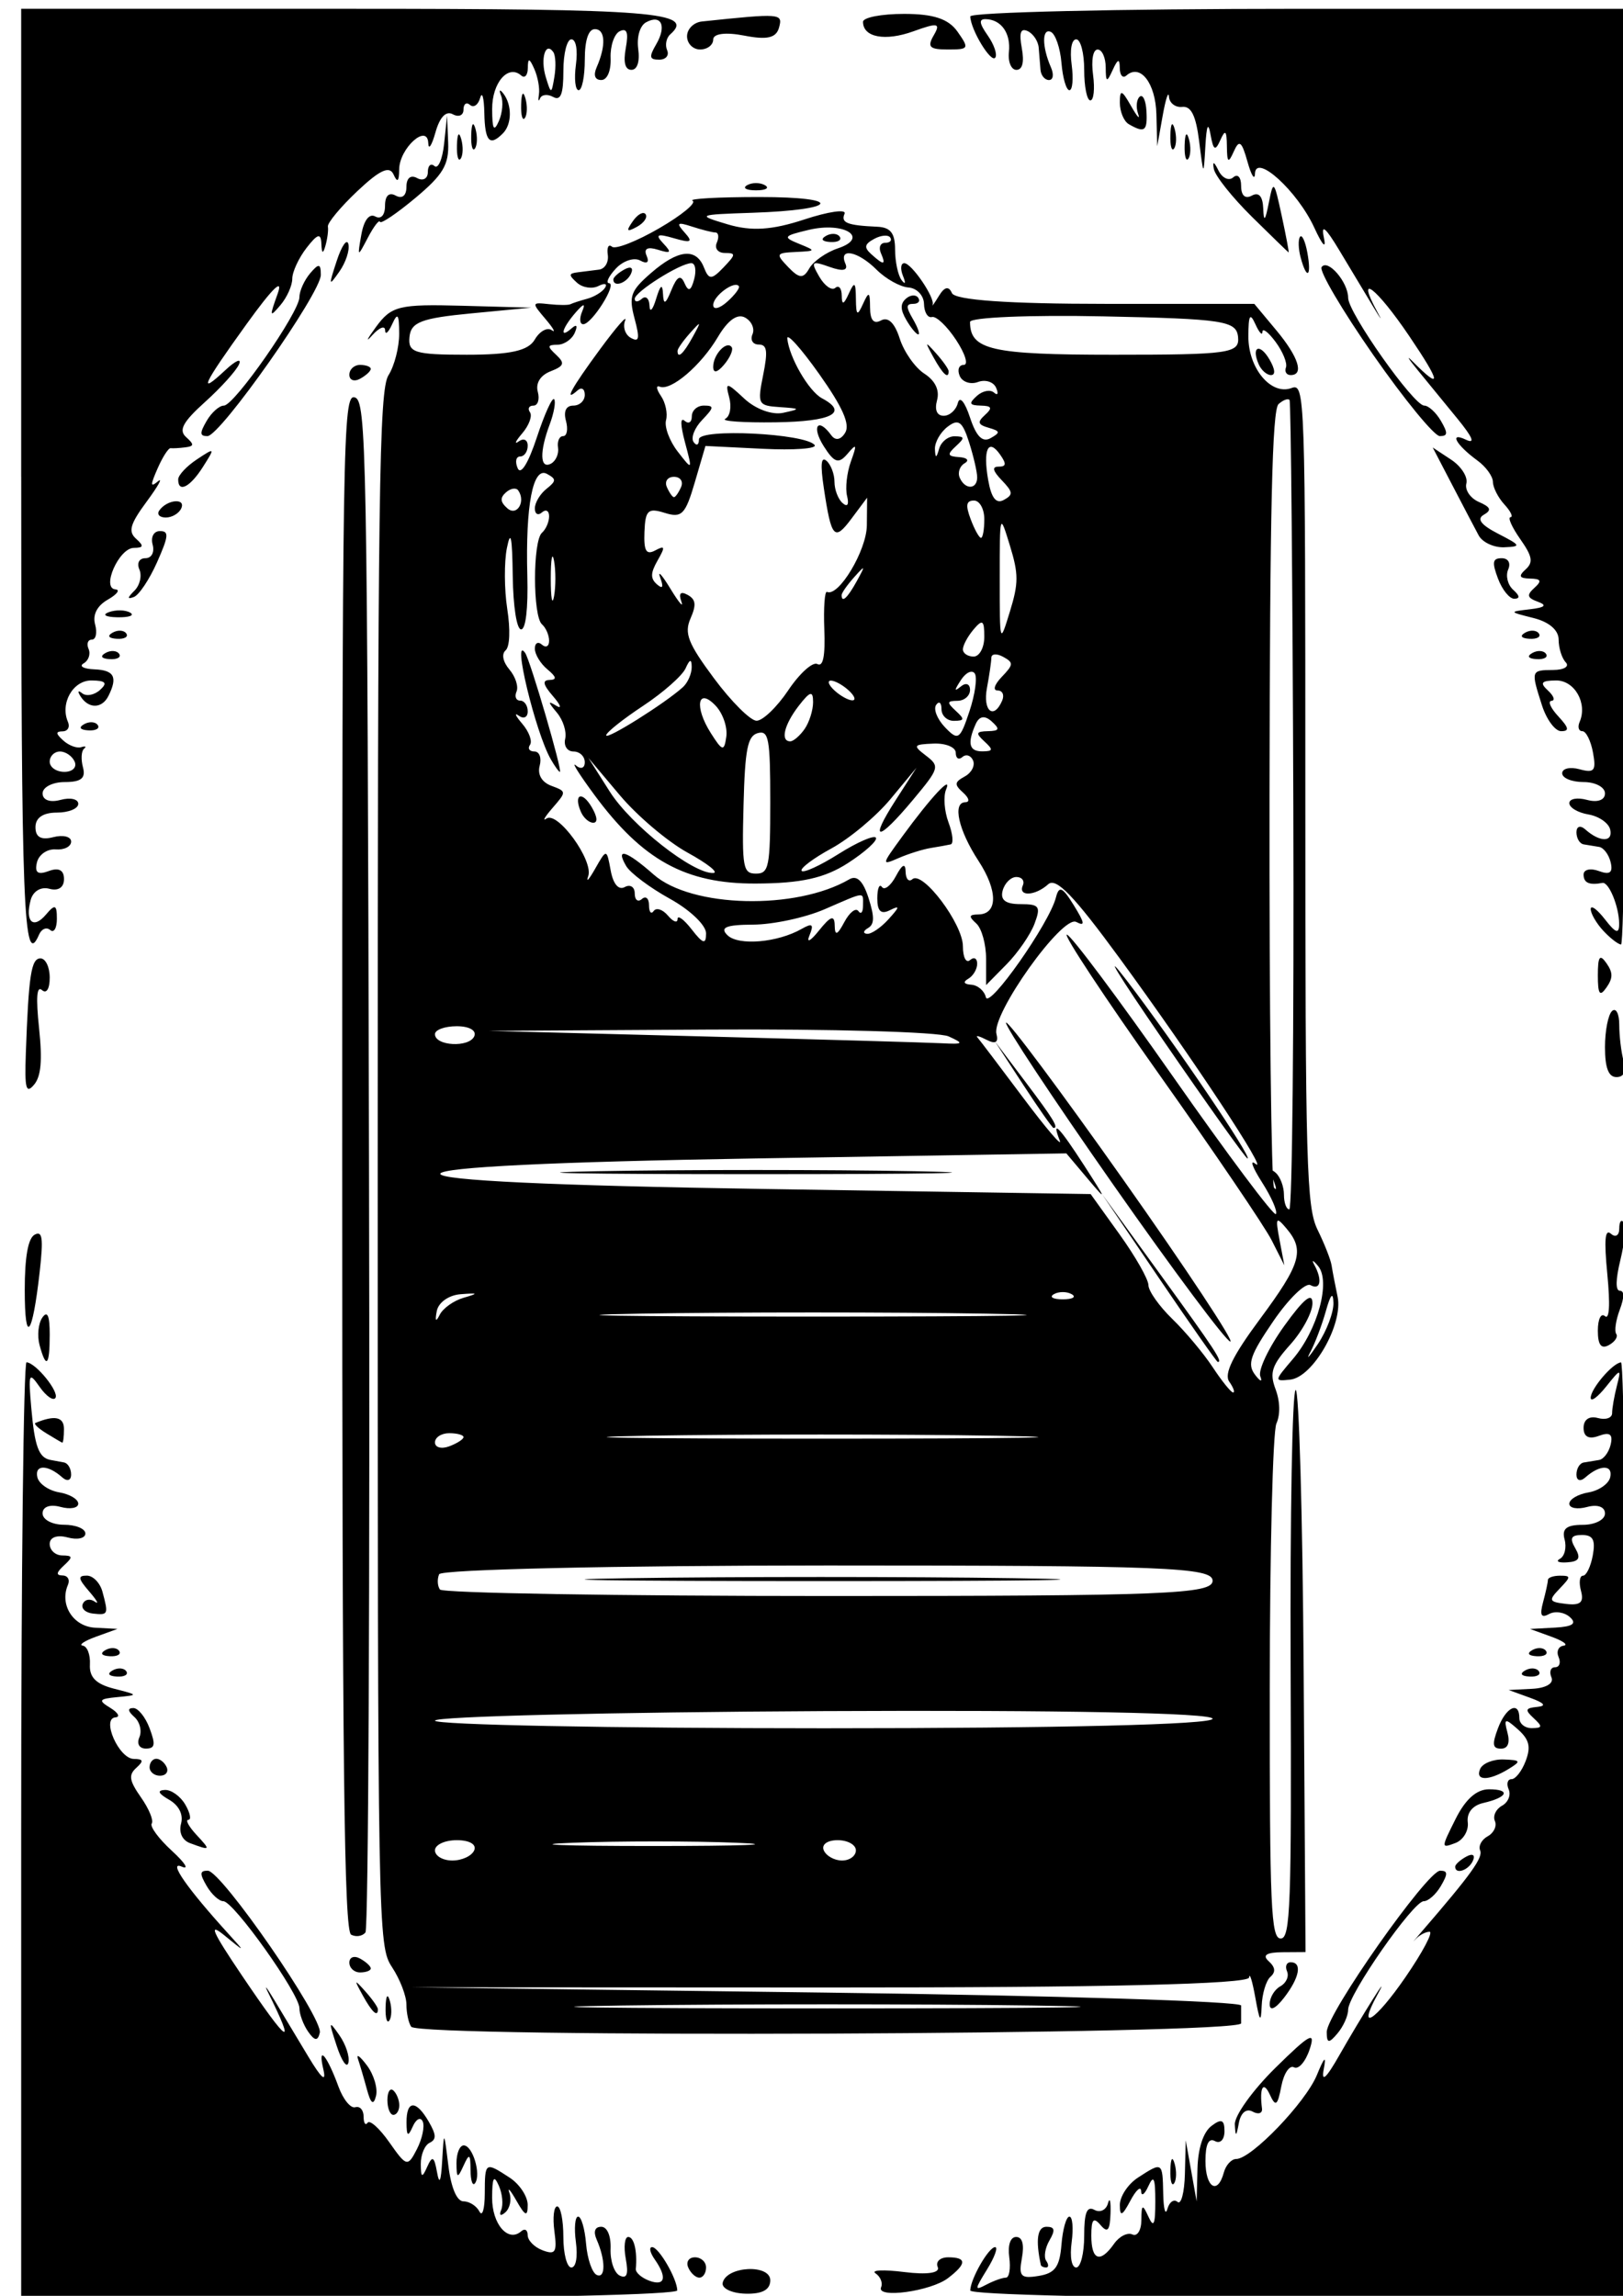 <?xml version="1.0" encoding="UTF-8" standalone="no"?>
<!-- Created with Inkscape (http://www.inkscape.org/) -->

<svg
   xmlns:dc="http://purl.org/dc/elements/1.1/"
   xmlns:cc="http://creativecommons.org/ns#"
   xmlns:rdf="http://www.w3.org/1999/02/22-rdf-syntax-ns#"
   xmlns:svg="http://www.w3.org/2000/svg"
   xmlns="http://www.w3.org/2000/svg"
   xmlns:sodipodi="http://sodipodi.sourceforge.net/DTD/sodipodi-0.dtd"
   xmlns:inkscape="http://www.inkscape.org/namespaces/inkscape"
   width="210mm"
   height="297mm"
   viewBox="0 0 210 297"
   version="1.1"
   id="svg8"
   inkscape:version="0.92.4 (5da689c313, 2019-01-14)"
   sodipodi:docname="cv2.svg">
  <defs
     id="defs2" />
  <sodipodi:namedview
     id="base"
     pagecolor="#ffffff"
     bordercolor="#666666"
     borderopacity="1.0"
     inkscape:pageopacity="0.0"
     inkscape:pageshadow="2"
     inkscape:zoom="0.35"
     inkscape:cx="400"
     inkscape:cy="560"
     inkscape:document-units="mm"
     inkscape:current-layer="layer1"
     showgrid="false"
     inkscape:window-width="1440"
     inkscape:window-height="838"
     inkscape:window-x="-8"
     inkscape:window-y="-8"
     inkscape:window-maximized="1" />
  <g
     inkscape:label="Capa 1"
     inkscape:groupmode="layer"
     id="layer1">
    <path
       style="fill:#000000;stroke-width:1.102"
       d="m 2.74,236.738 c 0,-33.3 0.312,-60.526 0.692,-60.503 1.213,0.073 4.271,3.85 3.735,4.614 -0.283,0.404 -1.196,-0.237 -2.029,-1.424 -1.403,-2.001 -1.483,-1.803 -1.091,2.707 0.433,4.974 0.969,6.44 2.462,6.73 0.465,0.091 1.262,0.238 1.769,0.329 0.508,0.09 0.923,0.792 0.923,1.558 0,0.786 -0.503,0.945 -1.154,0.366 -1.869,-1.665 -3.594,-1.67 -3.212,-0.011 0.195,0.847 1.465,1.727 2.822,1.956 1.357,0.229 2.467,0.887 2.467,1.463 0,0.575 -1.038,0.763 -2.308,0.417 -1.347,-0.367 -2.308,-0.015 -2.308,0.841 0,0.808 1.246,1.47 2.769,1.47 1.523,0 2.769,0.51 2.769,1.134 0,0.624 -1.038,0.851 -2.308,0.505 -1.347,-0.367 -2.308,-0.015 -2.308,0.841 0,0.808 0.727,1.479 1.615,1.49 1.381,0.015 1.414,0.205 0.231,1.296 -1.006,0.927 -1.054,1.281 -0.176,1.296 0.665,0.011 0.975,0.559 0.689,1.218 -1.11,2.561 0.681,5.387 3.509,5.539 l 2.901,0.156 -2.769,1.005 c -1.523,0.553 -2.296,1.075 -1.718,1.16 0.578,0.086 0.994,1.187 0.923,2.447 -0.092,1.639 0.792,2.526 3.103,3.117 3.202,0.819 3.206,0.829 0.462,1.092 -2.416,0.232 -2.534,0.41 -0.923,1.397 1.015,0.622 1.312,1.173 0.66,1.224 -1.851,0.144 0.447,5.353 2.373,5.377 1.25,0.015 1.317,0.26 0.32,1.161 -1.023,0.924 -0.906,1.649 0.615,3.819 1.033,1.473 1.658,2.992 1.39,3.375 -0.269,0.383 0.908,1.976 2.615,3.54 1.707,1.564 2.273,2.48 1.258,2.035 -1.823,-0.798 0.729,2.855 6.157,8.812 2.092,2.296 2.074,2.298 -0.618,0.095 -2.137,-1.749 -1.617,-0.56 2.276,5.207 6.041,8.948 7.05,9.591 3.353,2.14 -0.557,-1.123 -0.183,-0.659 0.833,1.031 1.015,1.691 2.992,4.979 4.392,7.307 1.729,2.875 2.348,3.389 1.93,1.601 -0.754,-3.223 0.477,-1.798 1.969,2.28 0.601,1.642 1.577,2.837 2.17,2.656 0.593,-0.181 1.078,0.362 1.078,1.207 0,0.845 0.233,1.204 0.517,0.798 0.285,-0.406 1.556,0.743 2.826,2.554 2.21,3.152 2.362,3.188 3.555,0.862 0.685,-1.336 1.023,-2.944 0.751,-3.572 -0.272,-0.628 -0.852,-0.339 -1.289,0.644 -0.618,1.391 -0.797,1.277 -0.808,-0.518 -0.018,-2.904 1.229,-2.954 2.873,-0.115 0.988,1.706 1.013,2.31 0.113,2.742 -0.635,0.304 -1.148,1.541 -1.14,2.747 0.012,1.779 0.168,1.847 0.83,0.357 0.655,-1.475 0.904,-1.346 1.263,0.658 0.312,1.738 0.517,1.298 0.677,-1.454 0.228,-3.944 0.229,-3.943 0.799,0.658 0.354,2.856 1.097,4.607 1.955,4.607 0.762,0 1.69,0.592 2.063,1.316 0.373,0.724 0.685,-0.312 0.692,-2.303 0.016,-4.135 0.037,-4.148 3.202,-2.092 1.293,0.84 2.351,2.434 2.351,3.542 0,1.58 -0.314,1.463 -1.453,-0.54 -0.799,-1.405 -1.208,-1.855 -0.908,-1.001 0.3,0.855 0.059,1.983 -0.536,2.507 -0.594,0.524 -0.836,0.389 -0.538,-0.301 0.299,-0.689 0.162,-2.114 -0.305,-3.165 -0.64,-1.444 -0.852,-1.06 -0.862,1.567 -0.014,3.422 2.073,5.833 3.762,4.345 0.462,-0.407 0.84,-0.182 0.84,0.5 0,0.682 0.874,1.566 1.942,1.964 1.652,0.616 1.878,0.246 1.513,-2.479 -0.236,-1.762 -0.072,-3.203 0.366,-3.203 0.437,0 0.795,1.777 0.795,3.949 0,2.172 0.464,3.949 1.031,3.949 0.602,0 0.847,-1.37 0.59,-3.29 -0.243,-1.81 -0.111,-3.29 0.293,-3.29 0.404,0 0.865,1.583 1.026,3.518 0.161,1.935 0.778,3.745 1.372,4.023 1.165,0.545 1.161,-1.915 -0.007,-4.58 -0.45,-1.028 -0.226,-1.645 0.598,-1.645 0.77,0 1.273,1.183 1.208,2.845 -0.061,1.565 0.472,3.125 1.183,3.467 0.933,0.449 1.15,-0.162 0.779,-2.187 -0.283,-1.545 -0.139,-2.809 0.322,-2.809 0.751,0 1.186,1.839 0.979,4.136 -0.042,0.465 0.74,1.15 1.737,1.522 2.05,0.764 2.351,-0.416 0.705,-2.763 -0.609,-0.869 -0.759,-1.579 -0.333,-1.579 0.858,0 3.211,4.041 3.257,5.594 0.016,0.543 -19.079,0.987 -42.433,0.987 H 2.74 Z m 90.769,58.571 c 0.489,-2.155 6.157,-2.444 6.157,-0.314 0,1.229 -1.056,1.795 -3.228,1.729 -1.775,-0.054 -3.093,-0.691 -2.929,-1.415 z m 20.497,0.583 c 0.242,-0.559 -0.081,-1.368 -0.719,-1.798 -0.638,-0.43 1.035,-0.506 3.716,-0.17 2.976,0.374 4.663,0.122 4.33,-0.646 -0.3,-0.693 0.309,-1.259 1.355,-1.259 2.418,0 2.41,0.835 -0.024,2.692 -2.245,1.714 -9.306,2.677 -8.658,1.181 z m 11.536,0.404 c 0.045,-1.515 2.389,-5.594 3.216,-5.594 0.403,0 -0.058,1.285 -1.025,2.856 -1.661,2.698 -1.665,2.807 -0.068,1.974 0.93,-0.485 2.049,-0.881 2.486,-0.881 0.437,0 0.635,-1.185 0.439,-2.632 -0.214,-1.582 0.141,-2.632 0.89,-2.632 0.807,0 1.068,0.964 0.743,2.737 -0.434,2.367 -0.142,2.679 2.163,2.303 2.129,-0.347 2.724,-1.162 2.958,-4.053 0.16,-1.991 0.622,-3.62 1.026,-3.62 0.404,0 0.535,1.481 0.293,3.29 -0.257,1.921 -0.01,3.291 0.59,3.291 0.567,0 1.031,-1.84 1.031,-4.089 0,-3.012 0.349,-3.899 1.325,-3.364 0.729,0.399 1.517,0.02 1.752,-0.846 0.235,-0.864 0.383,-0.269 0.328,1.323 -0.075,2.209 -0.381,2.561 -1.291,1.484 -0.91,-1.077 -1.192,-0.75 -1.192,1.383 0,3.188 1.152,3.596 2.942,1.043 0.675,-0.963 1.744,-1.506 2.374,-1.207 0.632,0.3 1.152,-0.538 1.16,-1.868 0.01,-2.04 0.152,-2.107 0.909,-0.439 0.687,1.515 0.895,1.055 0.895,-1.974 0,-3.03 -0.208,-3.489 -0.895,-1.974 -0.492,1.086 -0.914,1.382 -0.938,0.658 -0.024,-0.724 -0.653,-0.167 -1.399,1.239 -1.052,1.983 -1.355,2.104 -1.355,0.54 0,-1.108 1.058,-2.702 2.351,-3.542 3.162,-2.054 3.177,-2.044 3.26,2.092 0.04,1.991 0.283,2.876 0.54,1.966 0.257,-0.909 0.847,-1.319 1.312,-0.909 0.464,0.409 0.893,-1.216 0.953,-3.611 l 0.109,-4.355 0.705,3.949 0.705,3.949 0.109,-4.231 c 0.068,-2.64 0.746,-4.717 1.802,-5.523 1.289,-0.984 1.692,-0.824 1.692,0.668 0,1.092 -0.545,1.662 -1.231,1.286 -0.821,-0.449 -1.231,0.409 -1.231,2.576 0,3.448 1.583,4.443 2.376,1.494 0.26,-0.965 0.982,-1.755 1.605,-1.755 1.956,0 8.986,-7.317 10.439,-10.864 0.966,-2.36 1.237,-2.592 0.888,-0.762 -0.342,1.792 0.303,1.218 2.018,-1.799 2.82,-4.959 6.941,-11.505 4.91,-7.8 -2.691,4.91 -0.274,3.395 3.629,-2.275 2.232,-3.242 3.639,-5.895 3.127,-5.895 -0.512,0 -1.336,0.444 -1.831,0.987 -0.495,0.543 -0.133,0.099 0.804,-0.987 6.401,-7.414 7.975,-9.602 7.576,-10.524 -0.249,-0.575 0.194,-1.4 0.985,-1.832 0.791,-0.433 1.206,-1.321 0.923,-1.974 -0.283,-0.653 0.132,-1.542 0.923,-1.974 0.791,-0.433 1.179,-1.383 0.863,-2.112 -0.316,-0.729 -0.149,-1.325 0.371,-1.325 0.52,0 1.346,-1.068 1.836,-2.373 0.687,-1.831 0.453,-2.764 -1.024,-4.079 -1.661,-1.479 -1.84,-1.426 -1.349,0.399 0.364,1.354 0.071,2.105 -0.822,2.105 -1.102,0 -1.185,-0.542 -0.4,-2.632 1.034,-2.755 2.769,-3.579 2.769,-1.316 0,0.724 0.727,1.307 1.615,1.296 1.381,-0.015 1.414,-0.205 0.231,-1.296 -1.154,-1.064 -1.078,-1.305 0.462,-1.452 1.25,-0.119 0.952,-0.5 -0.923,-1.181 l -2.769,-1.005 3.055,-0.156 c 1.779,-0.09 2.816,-0.705 2.484,-1.472 -0.314,-0.724 -0.106,-1.316 0.462,-1.316 0.568,0 0.775,-0.592 0.462,-1.316 -0.314,-0.724 -0.028,-1.386 0.638,-1.472 0.665,-0.086 -0.038,-0.608 -1.561,-1.16 l -2.769,-1.005 3.231,-0.176 c 2.28,-0.124 2.848,-0.521 1.93,-1.35 -0.716,-0.646 -1.93,-0.83 -2.699,-0.409 -1.035,0.567 -1.237,0.166 -0.776,-1.546 0.342,-1.271 0.622,-2.558 0.622,-2.861 0,-0.303 0.703,-0.55 1.561,-0.55 1.439,0 1.435,0.131 -0.051,1.681 -1.465,1.527 -1.387,1.708 0.845,1.971 1.848,0.218 2.326,-0.199 1.927,-1.681 -0.292,-1.084 -0.177,-1.971 0.256,-1.971 0.433,0 1.004,-1.185 1.269,-2.632 0.366,-1.994 0.028,-2.632 -1.39,-2.632 -1.425,0 -1.637,0.406 -0.884,1.699 0.755,1.297 0.509,1.733 -1.041,1.84 -1.116,0.078 -1.534,-0.133 -0.928,-0.468 0.606,-0.335 0.873,-1.459 0.594,-2.498 -0.375,-1.392 0.247,-1.889 2.36,-1.889 1.577,0 2.868,-0.661 2.868,-1.47 0,-0.858 -0.961,-1.208 -2.308,-0.841 -1.269,0.346 -2.308,0.158 -2.308,-0.417 0,-0.575 1.11,-1.234 2.467,-1.463 1.357,-0.229 2.627,-1.109 2.822,-1.956 0.382,-1.661 -1.343,-1.656 -3.212,0.011 -0.65,0.579 -1.154,0.42 -1.154,-0.366 0,-0.767 0.415,-1.468 0.923,-1.558 0.508,-0.091 1.408,-0.238 2,-0.329 0.592,-0.091 1.271,-0.995 1.508,-2.009 0.31,-1.329 -0.12,-1.639 -1.539,-1.11 -1.292,0.482 -1.97,0.123 -1.97,-1.041 0,-1.067 0.737,-1.573 1.846,-1.269 1.015,0.279 1.846,-0.004 1.846,-0.626 0,-0.623 0.278,-2.218 0.618,-3.544 0.584,-2.278 0.507,-2.272 -1.385,0.097 -1.102,1.379 -2.003,2.037 -2.003,1.461 0,-1.178 2.86,-4.521 3.923,-4.585 0.381,-0.025 0.692,27.203 0.692,60.503 v 60.545 h -42.463 c -23.354,0 -42.449,-0.444 -42.433,-0.987 z m -36.492,-2.961 c -0.314,-0.724 0.077,-1.316 0.869,-1.316 0.792,0 1.439,0.592 1.439,1.316 0,0.724 -0.391,1.316 -0.869,1.316 -0.478,0 -1.125,-0.592 -1.439,-1.316 z m 45.623,-0.329 c -0.698,-3.251 -0.45,-4.936 0.727,-4.936 1.08,0 1.172,0.419 0.388,1.766 -0.565,0.971 -0.755,2.156 -0.421,2.632 0.334,0.476 0.33,0.866 -0.008,0.866 -0.338,0 -0.647,-0.148 -0.686,-0.329 z M 60.882,280.721 c -0.012,-2.111 -0.16,-2.2 -0.909,-0.548 -0.765,1.687 -0.897,1.639 -0.909,-0.329 -0.008,-1.267 0.414,-2.303 0.938,-2.303 1.152,0 2.276,3.733 1.47,4.883 -0.317,0.451 -0.582,-0.314 -0.59,-1.702 z m 90.551,0 c 0.044,-1.533 0.263,-1.845 0.558,-0.795 0.267,0.95 0.234,2.085 -0.073,2.523 -0.307,0.437 -0.525,-0.34 -0.485,-1.728 z m 8.342,-5.891 c -0.059,-1.129 2.313,-4.433 5.27,-7.343 4.453,-4.382 5.212,-4.79 4.413,-2.378 -0.53,1.602 -1.442,2.652 -2.025,2.333 -0.583,-0.319 -1.323,0.786 -1.644,2.455 -0.485,2.524 -0.736,2.703 -1.492,1.062 -0.841,-1.826 -1.356,-0.904 -1.009,1.807 0.081,0.632 -0.467,0.813 -1.217,0.402 -0.813,-0.445 -1.531,0.155 -1.777,1.484 -0.335,1.811 -0.432,1.845 -0.519,0.178 z M 50.126,271.675 c 0,-1.054 0.346,-1.611 0.769,-1.238 0.423,0.373 0.769,1.235 0.769,1.916 0,0.681 -0.346,1.239 -0.769,1.239 -0.423,0 -0.769,-0.862 -0.769,-1.916 z M 47.476,270.301 c -0.391,-1.448 -0.914,-3.225 -1.161,-3.949 -0.247,-0.724 0.281,-0.338 1.173,0.858 0.892,1.196 1.414,2.973 1.161,3.949 -0.325,1.25 -0.671,0.997 -1.173,-0.858 z m -3.901,-5.607 c -1.078,-3.278 -1.052,-3.384 0.338,-1.402 0.827,1.18 1.352,2.776 1.166,3.547 -0.186,0.771 -0.863,-0.194 -1.504,-2.145 z m -3.692,-1.846 c -0.628,-0.896 -1.142,-2.273 -1.142,-3.06 0,-1.856 -8.522,-13.836 -9.842,-13.836 -0.555,0 -1.526,-0.888 -2.158,-1.974 -0.928,-1.595 -0.901,-1.974 0.141,-1.974 1.75,0 14.938,19.076 14.496,20.968 -0.257,1.098 -0.662,1.064 -1.494,-0.123 z m 131.784,0.015 c 0,-2.352 13.019,-20.858 14.674,-20.858 1.002,0 1.021,0.386 0.096,1.974 -0.632,1.086 -1.633,1.974 -2.225,1.974 -1.353,0 -9.776,12.091 -9.776,14.033 0,0.791 -0.623,2.176 -1.385,3.077 -1.118,1.324 -1.385,1.285 -1.385,-0.201 z m -118.465,-0.677 c -0.338,-0.483 -0.615,-1.777 -0.615,-2.877 0,-1.099 -0.836,-3.268 -1.858,-4.819 -1.828,-2.775 -1.858,-4.419 -1.858,-103.284 0,-87.83 0.176,-100.741 1.396,-102.664 0.768,-1.21 1.39,-3.634 1.382,-5.387 -0.011,-2.541 -0.196,-2.786 -0.909,-1.213 -0.492,1.086 -0.901,1.438 -0.909,0.783 -0.008,-0.655 -0.761,-0.359 -1.675,0.658 -0.913,1.017 -0.683,0.517 0.513,-1.112 1.979,-2.696 2.975,-2.939 11.122,-2.716 l 8.949,0.245 -7.762,0.742 c -6.452,0.617 -7.801,1.131 -7.995,3.045 -0.206,2.035 0.657,2.303 7.418,2.303 5.65,0 7.95,-0.513 8.792,-1.96 0.627,-1.078 1.613,-1.626 2.19,-1.219 0.577,0.407 0.219,-0.238 -0.797,-1.436 -1.818,-2.144 -1.811,-2.173 0.462,-1.926 1.269,0.138 2.515,0.14 2.769,0.004 0.254,-0.135 1.227,-0.453 2.162,-0.705 0.935,-0.252 1.973,-0.894 2.308,-1.425 0.334,-0.532 -0.053,-0.631 -0.861,-0.22 -0.808,0.41 -2.054,0.217 -2.769,-0.428 -1.1,-0.993 -1.087,-1.201 0.084,-1.346 0.762,-0.095 2.008,-0.252 2.769,-0.349 0.762,-0.098 1.271,-0.962 1.131,-1.92 -0.14,-0.959 0.103,-1.429 0.539,-1.045 0.436,0.384 3.185,-0.689 6.11,-2.384 2.925,-1.695 4.868,-3.298 4.318,-3.562 -0.55,-0.264 3.344,-0.48 8.652,-0.48 11.018,0 10.282,1.662 -0.903,2.037 -7.169,0.241 -7.262,0.285 -3.197,1.5 3.055,0.913 5.733,0.743 9.898,-0.629 3.14,-1.034 5.489,-1.372 5.219,-0.749 -0.509,1.175 0.331,1.51 4.23,1.686 1.724,0.078 2.305,0.822 2.308,2.956 0.001,1.568 0.382,3.345 0.844,3.949 0.488,0.637 0.562,0.407 0.176,-0.548 -0.365,-0.905 -0.289,-1.645 0.171,-1.645 0.946,0 4.018,4.519 3.661,5.387 -0.128,0.312 0.247,-0.216 0.832,-1.173 0.716,-1.17 1.263,-1.283 1.67,-0.345 0.395,0.91 7.295,1.395 19.864,1.395 h 19.26 l 2.84,3.407 c 2.883,3.459 3.636,5.806 1.863,5.806 -0.538,0 -0.811,-0.444 -0.608,-0.987 0.203,-0.543 -0.395,-2.024 -1.33,-3.29 -0.935,-1.267 -1.706,-1.859 -1.714,-1.316 -0.006,0.543 -0.417,0.098 -0.909,-0.987 -0.7,-1.544 -0.898,-1.202 -0.909,1.571 -0.018,4.133 2.939,7.672 5.584,6.686 1.745,-0.651 1.786,0.574 1.786,52.5 0,48.236 0.148,53.467 1.594,56.412 0.877,1.785 1.687,3.842 1.8,4.571 0.113,0.729 0.465,2.56 0.782,4.07 0.742,3.536 -3.183,10.408 -6.125,10.724 -2.098,0.225 -2.093,0.189 0.344,-2.672 3.215,-3.774 4.914,-10.041 3.259,-12.022 -0.655,-0.785 -0.88,-0.86 -0.499,-0.167 1.075,1.955 0.817,3.352 -0.486,2.638 -0.648,-0.355 -2.809,1.736 -4.802,4.646 -2.996,4.375 -3.408,5.576 -2.379,6.938 0.684,0.906 0.993,1.003 0.686,0.216 -0.307,-0.787 1.086,-3.721 3.095,-6.519 2.535,-3.529 3.654,-4.43 3.654,-2.942 0,1.18 -1.292,3.587 -2.87,5.349 -2.388,2.665 -2.709,3.633 -1.911,5.76 0.595,1.584 0.638,3.282 0.115,4.46 -0.464,1.047 -0.851,16.464 -0.859,34.26 -0.015,28.347 0.163,32.356 1.416,32.356 1.259,0 1.413,-4.216 1.285,-35.317 -0.08,-19.424 0.212,-35.466 0.647,-35.647 0.435,-0.182 0.902,16.106 1.037,36.195 l 0.245,36.524 -3.015,0.02 c -2.041,0.015 -2.61,0.386 -1.762,1.152 0.873,0.789 0.943,1.404 0.231,2.032 -0.562,0.495 -1.071,2.198 -1.131,3.784 -0.085,2.242 -0.266,2.005 -0.814,-1.065 -0.388,-2.172 -0.754,-3.356 -0.814,-2.632 -0.071,0.861 -18.861,1.307 -54.341,1.29 l -54.232,-0.025 53.771,0.685 c 29.574,0.377 53.771,1.129 53.771,1.672 -2.2e-4,0.543 -3.6e-4,1.579 -3.6e-4,2.303 0,1.484 -106.35,1.919 -107.387,0.439 z m 80.387,-2.741 c -14.597,-0.203 -38.482,-0.203 -53.078,0 -14.597,0.203 -2.654,0.37 26.539,0.37 29.193,0 41.136,-0.167 26.539,-0.37 z M 61.357,239.372 c 0.333,-0.768 -0.606,-1.316 -2.253,-1.316 -1.553,0 -2.824,0.592 -2.824,1.316 0,0.724 1.014,1.316 2.253,1.316 1.239,0 2.51,-0.592 2.824,-1.316 z m 49.386,0 c 0,-0.724 -1.063,-1.316 -2.362,-1.316 -1.34,0 -2.115,0.57 -1.792,1.316 0.314,0.724 1.377,1.316 2.362,1.316 0.985,0 1.792,-0.592 1.792,-1.316 z M 95.333,238.391 c -5.683,-0.23 -15.237,-0.231 -21.231,-0.001 -5.994,0.23 -1.344,0.418 10.333,0.419 11.677,9e-4 16.582,-0.187 10.899,-0.417 z m 61.565,-16.045 c 0,-0.754 -19.531,-1.137 -50.307,-0.987 -27.669,0.135 -50.308,0.69 -50.309,1.233 -0.001,0.543 22.637,0.987 50.307,0.987 30.654,0 50.309,-0.482 50.309,-1.233 z m 0,-17.852 c 0,-1.731 -6.148,-1.974 -49.793,-1.974 -27.386,0 -50.014,0.51 -50.284,1.133 -0.27,0.623 -0.225,1.511 0.099,1.974 0.325,0.463 22.952,0.842 50.284,0.842 43.557,0 49.694,-0.244 49.694,-1.974 z m -75.529,-0.33 c 13.545,-0.205 35.977,-0.205 49.847,-3.9e-4 13.871,0.205 2.788,0.373 -24.628,0.373 -27.416,2e-4 -38.765,-0.167 -25.22,-0.373 z M 59.973,185.911 c 0,-0.278 -0.831,-0.505 -1.846,-0.505 -1.015,0 -1.846,0.537 -1.846,1.193 0,0.656 0.831,0.883 1.846,0.505 1.015,-0.379 1.846,-0.915 1.846,-1.193 z m 68.938,-0.175 c -12.601,-0.207 -32.955,-0.207 -45.232,4.4e-4 -12.277,0.207 -1.967,0.377 22.911,0.376 24.878,-2.4e-4 34.922,-0.17 22.321,-0.377 z m 30.14,-7.001 c -0.699,-0.997 0.455,-3.349 3.969,-8.088 5.304,-7.153 5.818,-8.905 3.437,-11.723 -1.356,-1.604 -1.452,-1.446 -0.897,1.484 l 0.62,3.28 -1.641,-3.242 c -0.903,-1.783 -7.432,-11.408 -14.509,-21.388 -7.077,-9.98 -12.472,-18.146 -11.988,-18.146 0.484,0 6.67,8.271 13.747,18.381 7.077,10.109 13.061,18.103 13.299,17.763 0.238,-0.339 -0.573,-2.191 -1.802,-4.115 -1.229,-1.924 -1.611,-2.995 -0.85,-2.382 1.952,1.573 -8.205,-13.802 -17.577,-26.608 -5.934,-8.108 -8.218,-10.473 -9.231,-9.559 -1.685,1.52 -3.924,1.627 -3.288,0.158 0.262,-0.603 -0.112,-1.097 -0.829,-1.097 -0.717,0 -1.517,0.79 -1.777,1.755 -0.329,1.222 0.369,1.755 2.301,1.755 2.453,0 2.663,0.293 1.819,2.541 -0.525,1.397 -2.149,3.754 -3.609,5.237 l -2.656,2.696 v -3.413 c 0,-1.877 -0.571,-3.929 -1.269,-4.559 -1.016,-0.917 -0.962,-1.15 0.269,-1.167 2.531,-0.035 2.538,-3.077 0.014,-6.937 -2.588,-3.96 -3.394,-7.55 -1.703,-7.581 0.616,-0.01 0.494,-0.542 -0.286,-1.245 -1.165,-1.05 -1.132,-1.349 0.225,-2.092 0.871,-0.477 1.35,-1.407 1.064,-2.067 -0.286,-0.66 -0.907,-0.859 -1.379,-0.443 -0.473,0.416 -0.859,0.17 -0.859,-0.549 0,-0.718 -1.292,-1.253 -2.872,-1.189 -2.631,0.106 -2.713,0.238 -0.981,1.559 1.807,1.379 1.733,1.631 -1.682,5.718 -4.57,5.471 -5.752,5.501 -2.253,0.057 l 2.711,-4.218 -3.365,4.057 c -1.851,2.231 -5.287,5.103 -7.636,6.383 -2.349,1.279 -4.089,2.586 -3.866,2.904 0.223,0.318 2.373,-0.663 4.779,-2.18 2.405,-1.517 4.579,-2.466 4.83,-2.108 0.251,0.358 -1.371,1.833 -3.604,3.278 -3.027,1.958 -6.071,2.634 -11.957,2.656 -9.073,0.035 -14.622,-3.017 -20.863,-11.47 -1.952,-2.644 -3.031,-4.361 -2.396,-3.816 0.635,0.546 1.154,0.365 1.154,-0.402 0,-0.767 -0.658,-1.394 -1.462,-1.394 -0.804,0 -1.287,-0.74 -1.073,-1.645 0.214,-0.905 -0.271,-2.429 -1.077,-3.388 -1.174,-1.397 -1.191,-1.573 -0.081,-0.89 0.762,0.469 0.578,-0.079 -0.407,-1.219 -1.309,-1.514 -1.433,-2.083 -0.462,-2.112 0.982,-0.03 0.908,-0.391 -0.285,-1.382 -0.888,-0.738 -1.615,-1.939 -1.615,-2.67 0,-0.731 0.415,-0.962 0.923,-0.515 0.508,0.447 0.923,0.221 0.923,-0.503 0,-0.724 -0.415,-1.682 -0.923,-2.13 -1.201,-1.058 -1.201,-10.788 0,-11.846 0.508,-0.447 0.923,-1.406 0.923,-2.13 0,-0.724 -0.415,-0.95 -0.923,-0.503 -0.508,0.447 -0.923,0.215 -0.923,-0.515 0,-0.731 0.669,-1.862 1.486,-2.514 1.304,-1.041 1.314,-1.279 0.085,-1.952 -1.821,-0.996 -2.789,4.034 -2.544,13.207 0.112,4.204 -0.203,6.91 -0.805,6.91 -0.567,0 -1.029,-2.951 -1.082,-6.91 -0.068,-5.12 -0.264,-6.058 -0.754,-3.62 -0.364,1.81 -0.345,5.349 0.042,7.864 0.421,2.736 0.335,4.898 -0.213,5.381 -0.549,0.484 -0.348,1.48 0.502,2.486 0.78,0.923 1.191,2.203 0.912,2.845 -0.278,0.642 -0.066,1.167 0.472,1.167 0.538,0 0.978,0.627 0.978,1.394 0,0.767 -0.519,1.019 -1.154,0.561 -0.635,-0.458 -0.433,0.01 0.447,1.04 0.881,1.03 1.331,2.259 1,2.73 -0.331,0.472 -0.072,0.857 0.575,0.857 0.647,0 0.952,0.83 0.679,1.845 -0.306,1.135 0.272,2.131 1.503,2.59 1.984,0.74 1.986,0.761 0.167,2.86 -1.008,1.163 -1.365,1.785 -0.795,1.383 1.44,-1.014 6.122,5.439 5.407,7.452 -0.32,0.902 0.085,0.464 0.901,-0.973 1.472,-2.593 1.487,-2.591 2.006,0.238 0.322,1.755 1.02,2.579 1.817,2.143 0.712,-0.389 1.294,-0.015 1.294,0.827 0,0.844 0.415,1.169 0.923,0.721 0.508,-0.447 0.923,-0.087 0.923,0.8 0,0.887 0.273,1.224 0.607,0.747 0.334,-0.476 1.165,-0.206 1.846,0.6 0.681,0.806 1.239,1.005 1.239,0.443 0,-0.563 0.831,0.05 1.846,1.359 1.443,1.862 1.846,1.97 1.846,0.493 0,-1.053 -2.076,-3.036 -4.693,-4.482 -2.581,-1.426 -5.124,-3.333 -5.652,-4.238 -1.43,-2.453 0.038,-1.994 3.566,1.115 4.882,4.302 18.42,4.631 25.306,0.616 0.985,-0.574 1.785,0.2 2.491,2.408 0.788,2.466 0.772,3.41 -0.066,3.896 -0.623,0.361 -0.679,0.687 -0.129,0.745 0.538,0.057 1.784,-0.786 2.769,-1.874 1.494,-1.648 1.523,-1.844 0.177,-1.175 -1.143,0.567 -1.615,0.119 -1.615,-1.532 0,-1.284 0.27,-1.949 0.601,-1.477 0.331,0.472 1.148,-0.17 1.817,-1.426 0.813,-1.526 1.226,-1.712 1.245,-0.56 0.017,0.948 0.41,1.388 0.874,0.978 1.314,-1.158 6.54,5.778 6.54,8.681 0,1.426 0.415,2.227 0.923,1.78 0.508,-0.447 0.923,-0.236 0.923,0.471 0,0.706 -0.519,1.583 -1.154,1.948 -0.72,0.414 -0.575,0.703 0.385,0.768 0.846,0.057 1.698,0.787 1.893,1.622 0.374,1.602 8.216,-9.56 9.063,-12.9 0.399,-1.573 0.847,-1.38 2.308,0.99 1.436,2.33 1.503,2.781 0.321,2.169 -1.798,-0.931 -10.983,11.949 -10.323,14.476 0.291,1.113 -0.119,1.365 -1.263,0.777 -0.931,-0.478 -1.475,-0.626 -1.21,-0.33 0.265,0.296 2.92,3.796 5.899,7.778 2.979,3.981 5.126,6.499 4.77,5.594 -1.13,-2.878 -0.07,-1.79 3.205,3.288 2.877,4.461 2.916,4.618 0.412,1.645 l -2.769,-3.288 -40.386,0.658 c -25.768,0.42 -40.47,1.135 -40.616,1.974 -0.15,0.856 14.524,1.546 41.958,1.974 l 42.188,0.658 3.736,5.203 c 2.055,2.862 3.739,5.823 3.742,6.581 0.003,0.758 1.395,2.726 3.093,4.375 1.698,1.648 4.052,4.461 5.232,6.252 1.18,1.791 2.363,3.256 2.63,3.256 0.267,0 0.042,-0.633 -0.501,-1.406 z m -9.097,-13.401 -7.363,-10.859 7.616,10.499 c 7.073,9.751 8.036,11.219 7.363,11.219 -0.139,0 -3.566,-4.886 -7.616,-10.859 z m -5.946,-12.128 c -7.839,-11.195 -14.065,-20.605 -13.835,-20.911 0.23,-0.306 7.064,8.85 15.187,20.347 8.123,11.497 14.349,20.907 13.835,20.911 -0.514,0.004 -7.348,-9.152 -15.187,-20.347 z m -66.727,-1.691 c 11.296,-0.209 29.782,-0.209 41.078,0 11.296,0.209 2.054,0.381 -20.539,0.381 -22.593,0 -31.835,-0.171 -20.539,-0.381 z M 150.421,134.45 c -5.83,-8.481 -7.901,-11.886 -4.6,-7.568 6.185,8.093 16.288,22.988 15.593,22.988 -0.216,0 -5.163,-6.939 -10.993,-15.419 z m -18.029,5.877 -3.649,-5.594 3.923,5.203 c 3.649,4.839 4.347,5.985 3.649,5.985 -0.151,0 -1.916,-2.517 -3.923,-5.594 z m -15.649,-32.115 c 3.724,-5.097 6.521,-8.096 5.673,-6.082 -0.375,0.89 -0.232,2.815 0.317,4.278 0.549,1.463 0.672,2.735 0.274,2.828 -0.399,0.093 -1.556,0.301 -2.571,0.464 -1.015,0.163 -2.885,0.748 -4.154,1.3 -2.257,0.982 -2.247,0.921 0.462,-2.786 z m -41.578,-3.181 c -0.994,-2.292 0.138,-2.777 1.404,-0.602 0.728,1.251 0.798,2.006 0.186,2.006 -0.54,0 -1.255,-0.632 -1.59,-1.404 z m -3.907,-6.822 c -1.98,-3.467 -5.052,-16.228 -3.308,-13.741 0.663,0.945 4.88,15.386 4.493,15.386 -0.135,0 -0.668,-0.74 -1.185,-1.645 z M 172.532,168.552 c -0.039,-1.483 -0.364,-1.137 -0.972,1.033 -0.502,1.795 -1.411,4.193 -2.018,5.329 -0.608,1.136 -0.171,0.671 0.972,-1.033 1.142,-1.705 2.051,-4.103 2.018,-5.329 z M 59.973,167.891 c 1.987,-0.577 1.933,-0.642 -0.39,-0.462 -1.522,0.118 -2.86,1.069 -3.07,2.183 -0.249,1.32 -0.119,1.473 0.39,0.462 0.419,-0.832 1.801,-1.814 3.07,-2.183 z m 67.617,2.052 c -12.312,-0.207 -32.459,-0.207 -44.77,0 -12.312,0.207 -2.239,0.377 22.385,0.377 24.624,0 34.697,-0.17 22.385,-0.377 z m 11.077,-2.518 c -0.635,-0.365 -1.673,-0.365 -2.308,0 -0.635,0.365 -0.115,0.664 1.154,0.664 1.269,0 1.789,-0.299 1.154,-0.664 z m 28.676,-63.099 c -0.094,-28.668 -0.314,-52.327 -0.488,-52.576 -0.174,-0.249 -0.815,-0.015 -1.423,0.523 -0.826,0.728 -1.122,13.584 -1.17,50.76 -0.035,27.382 0.23,50.158 0.588,50.614 0.359,0.456 0.314,-0.001 -0.1,-1.019 -0.506,-1.244 -0.403,-1.541 0.314,-0.909 0.586,0.516 1.066,1.793 1.066,2.836 0,1.043 0.312,1.896 0.692,1.896 0.381,-2.3e-4 0.615,-23.456 0.521,-52.124 z m -105.977,29.729 c 0.322,-0.743 -0.644,-1.296 -2.262,-1.296 -1.553,0 -2.824,0.463 -2.824,1.029 0,1.535 4.435,1.768 5.086,0.267 z m 61.377,0.02 c -1.269,-0.58 -15.185,-0.978 -30.924,-0.885 l -28.616,0.168 27.693,0.717 c 15.231,0.394 29.147,0.793 30.924,0.885 2.856,0.149 2.963,0.045 0.923,-0.885 z m -19.003,-13.914 c 1.374,-0.787 1.595,-0.596 0.995,0.857 -0.424,1.028 0.13,0.741 1.233,-0.638 1.512,-1.891 2.012,-2.053 2.034,-0.658 0.021,1.38 0.338,1.27 1.245,-0.434 0.669,-1.256 1.486,-1.897 1.817,-1.426 0.33,0.472 0.601,0.166 0.601,-0.679 0,-1.865 0.464,-1.908 -4.993,0.453 -2.492,1.078 -6.646,1.969 -9.231,1.98 -3.499,0.015 -4.346,0.365 -3.315,1.37 1.428,1.392 6.5,0.956 9.613,-0.826 z m -14.76,-9.852 c -2.577,-1.414 -6.523,-4.752 -8.769,-7.42 l -4.084,-4.849 2.769,4.364 c 2.759,4.348 10.752,10.637 13.385,10.531 0.762,-0.03 -0.724,-1.212 -3.301,-2.626 z m 10.685,-6.602 c 0,-8.158 -0.2,-9.255 -1.615,-8.868 -1.319,0.361 -1.657,2.067 -1.844,9.31 -0.209,8.095 -0.068,8.867 1.615,8.867 1.67,0 1.844,-0.881 1.844,-9.31 z M 92.593,91.291 c -2.32,-2.438 -2.785,0.127 -0.637,3.519 1.516,2.396 1.745,2.45 2.022,0.483 0.172,-1.22 -0.452,-3.021 -1.385,-4.002 z m 34.766,4.614 c -1.149,-1.058 -1.07,-1.283 0.462,-1.316 1.502,-0.035 1.592,-0.269 0.486,-1.267 -0.897,-0.809 -1.599,-0.69 -2.063,0.349 -1.116,2.503 -0.853,3.552 0.885,3.53 1.381,-0.015 1.414,-0.205 0.231,-1.296 z M 88.358,88.897 c 0.635,-0.575 1.148,-1.75 1.14,-2.612 -0.009,-1.083 -0.253,-1.031 -0.786,0.168 -0.425,0.955 -2.911,3.148 -5.524,4.875 -2.614,1.727 -4.753,3.436 -4.753,3.798 0,0.641 7.616,-4.14 9.923,-6.229 z m 15.739,5.428 c 0.609,-0.869 1.108,-2.441 1.108,-3.495 0,-1.52 -0.381,-1.424 -1.846,0.467 -1.896,2.447 -2.416,4.607 -1.108,4.607 0.406,0 1.237,-0.711 1.846,-1.579 z M 126.122,87.122 c -0.352,-0.502 -1.152,-0.125 -1.779,0.838 -0.904,1.39 -0.901,1.559 0.014,0.822 0.635,-0.511 1.154,-0.301 1.154,0.465 0,0.767 -0.727,1.403 -1.615,1.414 -1.381,0.015 -1.414,0.205 -0.231,1.296 1.183,1.09 1.15,1.279 -0.231,1.296 -0.888,0.01 -1.615,-0.671 -1.615,-1.515 0,-0.845 -0.311,-1.092 -0.691,-0.55 -0.38,0.542 0.136,1.847 1.147,2.901 1.696,1.769 1.94,1.609 3.162,-2.069 0.728,-2.192 1.036,-4.396 0.684,-4.898 z m -24.126,2.169 c 1.472,-2.19 3.167,-3.714 3.766,-3.386 0.741,0.405 1.028,-1.033 0.895,-4.493 -0.107,-2.799 0.049,-4.977 0.347,-4.84 1.497,0.688 5.125,-5.363 5.157,-8.602 l 0.035,-3.586 -2.014,2.698 c -2.227,2.983 -2.607,2.568 -3.584,-3.917 -0.469,-3.114 -0.363,-4.173 0.353,-3.542 0.562,0.495 1.022,1.719 1.022,2.719 0,1 0.469,2.232 1.043,2.738 0.637,0.562 0.865,0.208 0.586,-0.91 -0.251,-1.006 -0.028,-3.013 0.493,-4.461 0.817,-2.264 0.754,-2.403 -0.446,-0.992 -1.143,1.343 -1.698,1.164 -3.063,-0.987 -1.627,-2.564 -0.77,-3.817 0.972,-1.422 0.534,0.734 1.238,0.606 1.801,-0.329 0.654,-1.086 -0.329,-3.305 -3.359,-7.584 -2.356,-3.327 -4.216,-5.396 -4.134,-4.598 0.253,2.458 2.791,6.826 4.492,7.731 3.491,1.857 1.271,3.006 -6,3.106 -4.189,0.058 -7.12,-0.148 -6.514,-0.457 0.615,-0.313 0.838,-1.541 0.506,-2.776 -0.539,-2.002 -0.351,-1.986 1.951,0.165 1.459,1.363 3.61,2.149 5.033,1.839 2.298,-0.5 2.264,-0.556 -0.45,-0.738 -2.807,-0.189 -2.901,-0.37 -2.141,-4.146 0.629,-3.127 0.508,-3.949 -0.58,-3.949 -0.756,0 -1.116,-0.596 -0.8,-1.325 0.316,-0.729 -0.115,-1.703 -0.958,-2.164 -1,-0.547 -2.224,0.328 -3.52,2.518 -2.181,3.685 -6.077,7.009 -7.526,6.422 -0.508,-0.205 -0.436,0.333 0.159,1.197 0.595,0.864 0.892,2.276 0.66,3.138 -0.232,0.862 0.445,2.687 1.505,4.054 1.92,2.478 1.924,2.474 0.958,-1.145 -0.618,-2.317 -0.635,-3.338 -0.048,-2.821 0.506,0.446 0.92,0.184 0.92,-0.583 0,-0.767 0.702,-1.394 1.561,-1.394 1.358,0 1.328,0.243 -0.229,1.867 -0.985,1.027 -1.48,2.31 -1.1,2.852 0.38,0.542 0.691,0.383 0.691,-0.353 0,-1.447 13.804,-0.767 14.965,0.737 0.361,0.468 -2.669,0.687 -6.733,0.486 l -7.39,-0.366 -1.383,4.72 c -1.218,4.157 -1.682,4.627 -3.882,3.939 -2.165,-0.677 -2.516,-0.351 -2.628,2.443 -0.099,2.475 0.223,3.037 1.385,2.417 1.285,-0.685 1.332,-0.489 0.315,1.296 -0.924,1.621 -0.944,2.328 -0.088,3.082 0.751,0.661 0.889,0.38 0.426,-0.87 -0.376,-1.017 0.219,-0.368 1.322,1.442 1.104,1.81 1.741,2.557 1.417,1.66 -0.385,-1.063 -0.107,-1.366 0.8,-0.87 1.074,0.588 1.161,1.282 0.382,3.059 -0.836,1.909 -0.321,3.222 3.044,7.747 2.228,2.997 4.7,5.463 5.493,5.481 0.793,0.02 2.647,-1.759 4.119,-3.95 z m -9.715,-41.845 c 0,-1.591 1.751,-3.445 2.391,-2.533 0.232,0.331 -0.211,1.352 -0.985,2.267 -0.877,1.038 -1.407,1.138 -1.407,0.265 z m 37.386,43.196 c 0.314,-0.724 0.051,-1.316 -0.583,-1.316 -0.656,0 -0.425,-0.76 0.537,-1.763 1.527,-1.592 1.544,-1.843 0.177,-2.591 -0.833,-0.456 -1.52,-0.403 -1.527,0.117 -0.008,0.52 -0.263,2.278 -0.569,3.907 -0.559,2.977 0.871,4.173 1.966,1.645 z M 109.82,89.324 c -0.762,-0.702 -1.8,-1.276 -2.308,-1.276 -0.508,0 -0.3,0.574 0.462,1.276 0.762,0.702 1.8,1.276 2.308,1.276 0.508,0 0.3,-0.574 -0.462,-1.276 z m 17.539,-6.961 c 0,-2.139 -0.234,-2.297 -1.385,-0.936 -0.762,0.901 -1.385,2.06 -1.385,2.574 0,0.515 0.623,0.936 1.385,0.936 0.762,0 1.385,-1.158 1.385,-2.574 z m 3.309,-11.794 c -1.307,-4.262 -1.312,-4.245 -1.312,4.278 0,8.523 0.003,8.539 1.312,4.278 1.134,-3.697 1.134,-4.858 0,-8.555 z m -58.982,1.974 c -0.232,-1.267 -0.422,-0.23 -0.422,2.303 0,2.534 0.19,3.57 0.422,2.303 0.232,-1.267 0.232,-3.34 0,-4.607 z M 110.861,75.175 c 1.148,-2.088 1.116,-2.134 -0.349,-0.497 -0.888,0.994 -1.615,2.03 -1.615,2.303 0,1.083 0.758,0.386 1.964,-1.806 z m 16.498,-8.007 c 0,-1.327 -0.601,-2.413 -1.335,-2.413 -1.008,0 -1.113,0.59 -0.429,2.413 0.498,1.327 1.099,2.413 1.335,2.413 0.236,0 0.429,-1.086 0.429,-2.413 z M 67.053,63.445 c -0.273,-0.389 -0.984,-0.278 -1.579,0.247 -0.803,0.708 -0.759,1.241 0.169,2.064 1.231,1.09 2.424,-0.865 1.41,-2.311 z M 129.62,62.131 c -1.178,-1.228 -1.301,-1.763 -0.406,-1.763 0.989,0 1.033,-0.358 0.192,-1.557 -1.533,-2.186 -2.243,-0.676 -1.545,3.289 0.411,2.335 1.027,3.12 2.021,2.576 1.238,-0.677 1.203,-1.018 -0.261,-2.545 z m -41.493,0.87 c 0.314,-0.724 -0.102,-1.316 -0.923,-1.316 -0.821,0 -1.237,0.592 -0.923,1.316 0.314,0.724 0.729,1.316 0.923,1.316 0.194,0 0.609,-0.592 0.923,-1.316 z m 38.309,-1.254 c 0,-0.69 -0.474,-2.739 -1.054,-4.553 -0.858,-2.685 -1.373,-3.055 -2.769,-1.99 -0.943,0.72 -1.682,2.028 -1.642,2.908 0.055,1.205 0.187,1.194 0.538,-0.045 0.256,-0.905 1.158,-1.636 2.004,-1.625 1.331,0.02 1.351,0.193 0.154,1.296 -1.152,1.062 -1.075,1.297 0.462,1.4 1.015,0.068 1.324,0.424 0.687,0.791 -0.638,0.367 -0.925,1.208 -0.638,1.87 0.686,1.584 2.259,1.548 2.259,-0.05 z M 71.705,51.65 c 0.23,0.327 -0.032,1.792 -0.58,3.254 -1.332,3.55 -1.263,5.822 0.156,5.08 0.635,-0.332 1.05,-1.27 0.923,-2.084 -0.127,-0.814 0.172,-1.481 0.663,-1.481 0.492,0 0.655,-0.888 0.363,-1.974 -0.336,-1.25 0.013,-1.974 0.952,-1.974 0.816,0 1.483,-0.627 1.483,-1.394 0,-0.767 -0.415,-1.028 -0.923,-0.58 -1.861,1.64 -0.831,-0.249 2.905,-5.327 2.105,-2.862 3.562,-4.525 3.236,-3.696 -0.326,0.829 0.011,1.837 0.748,2.24 1.079,0.591 1.171,0.1 0.471,-2.526 -0.763,-2.861 -0.504,-3.576 2.117,-5.855 3.529,-3.068 5.845,-3.316 6.863,-0.734 0.638,1.618 0.981,1.618 2.53,0 1.615,-1.687 1.632,-1.872 0.176,-1.872 -0.889,0 -1.359,-0.592 -1.045,-1.316 0.314,-0.724 0.234,-1.324 -0.176,-1.334 -0.411,-0.01 -1.785,-0.357 -3.055,-0.772 -1.886,-0.616 -2.055,-0.474 -0.923,0.783 1.112,1.234 0.84,1.379 -1.385,0.732 -2.171,-0.631 -2.47,-0.487 -1.385,0.666 1.131,1.201 1.004,1.351 -0.694,0.821 -1.337,-0.418 -1.859,-0.144 -1.464,0.768 0.381,0.879 0.065,1.116 -0.832,0.626 -0.795,-0.435 -2.214,0.04 -3.152,1.051 -0.938,1.013 -1.329,1.861 -0.87,1.884 1.075,0.054 -2.232,5.307 -3.341,5.307 -0.459,0 -0.523,-0.74 -0.141,-1.645 0.471,-1.118 0.193,-1.066 -0.869,0.161 -1.77,2.047 -2.113,3.441 -0.496,2.017 0.66,-0.582 0.815,-0.361 0.407,0.58 -0.362,0.836 -1.361,1.529 -2.22,1.54 -1.347,0.02 -1.371,0.197 -0.176,1.316 1.151,1.078 1.026,1.436 -0.745,2.127 -1.3,0.507 -1.94,1.532 -1.644,2.632 0.267,0.991 0.013,1.801 -0.563,1.801 -0.576,0 -0.778,0.386 -0.447,0.857 0.331,0.472 -0.119,1.7 -1,2.73 -0.881,1.03 -1.082,1.498 -0.447,1.04 0.635,-0.458 1.154,-0.206 1.154,0.56 0,0.767 -0.44,1.394 -0.978,1.394 -0.538,0 -0.681,0.684 -0.318,1.521 0.402,0.927 1.37,-0.633 2.481,-3.998 1.002,-3.036 2.01,-5.252 2.239,-4.924 z M 79.358,36.159 c 0,-0.285 0.645,-0.87 1.433,-1.301 0.821,-0.45 1.192,-0.229 0.869,0.517 -0.542,1.251 -2.301,1.85 -2.301,0.784 z m 48.56,19.179 c -1.4,-0.401 -1.492,-0.734 -0.462,-1.664 0.997,-0.9 0.87,-1.172 -0.558,-1.203 -1.482,-0.035 -1.582,-0.279 -0.506,-1.25 0.737,-0.665 1.736,-0.861 2.22,-0.435 0.483,0.426 0.607,0.146 0.274,-0.621 -0.333,-0.768 -1.389,-1.104 -2.346,-0.747 -0.958,0.357 -2.02,0.005 -2.361,-0.782 -0.341,-0.787 -0.108,-1.431 0.518,-1.431 0.633,0 0.194,-1.434 -0.991,-3.232 -1.171,-1.778 -2.575,-3.11 -3.119,-2.961 -0.544,0.149 -1.008,-0.618 -1.031,-1.703 -0.024,-1.086 -0.926,-2.038 -2.006,-2.116 -1.08,-0.078 -2.938,-1.114 -4.129,-2.303 -2.413,-2.41 -4.956,-2.909 -4.039,-0.793 0.391,0.901 -0.301,1.051 -2.022,0.44 -2.356,-0.837 -2.491,-0.713 -1.357,1.249 0.692,1.198 1.627,1.854 2.077,1.457 0.45,-0.396 0.825,0.054 0.833,1.002 0.01,1.252 0.259,1.183 0.909,-0.251 0.742,-1.638 0.9,-1.525 0.923,0.658 0.024,2.183 0.181,2.296 0.923,0.658 0.754,-1.664 0.897,-1.59 0.909,0.47 0.01,1.65 0.473,2.193 1.427,1.671 0.913,-0.499 1.766,0.331 2.41,2.346 0.548,1.716 1.981,3.759 3.185,4.541 1.413,0.918 1.996,2.134 1.646,3.436 -0.341,1.265 -0.018,2.014 0.864,2.014 0.774,0 1.594,-0.74 1.824,-1.645 0.243,-0.958 0.902,-0.177 1.576,1.87 0.808,2.451 1.613,3.26 2.66,2.671 1.296,-0.729 1.262,-0.912 -0.249,-1.345 z m -7.138,-9.119 c -1.148,-2.088 -1.116,-2.134 0.349,-0.497 0.888,0.994 1.615,2.03 1.615,2.303 0,1.083 -0.758,0.386 -1.964,-1.806 z m -3.506,-4.819 c -0.789,-1.355 -0.803,-2.103 -0.052,-2.764 0.566,-0.499 1.279,-0.552 1.583,-0.117 0.305,0.434 0.018,0.79 -0.636,0.79 -0.953,0 -0.961,0.393 -0.041,1.974 0.632,1.086 0.941,1.974 0.688,1.974 -0.254,0 -0.948,-0.836 -1.543,-1.857 z M 89.63,43.587 c 1.148,-2.088 1.116,-2.134 -0.349,-0.497 -0.888,0.994 -1.615,2.03 -1.615,2.303 0,1.083 0.758,0.386 1.964,-1.806 z m 70.561,0 c -0.214,-2.084 -1.873,-2.337 -17.457,-2.661 -9.471,-0.197 -17.221,0.129 -17.221,0.724 0,3.612 2.751,4.241 18.565,4.241 15.046,0 16.331,-0.184 16.113,-2.303 z M 85.783,37.993 c 0.071,1.505 0.331,1.389 1.096,-0.487 0.719,-1.764 1.197,-2.012 1.69,-0.877 0.501,1.155 0.839,1.019 1.248,-0.5 0.309,-1.147 0.145,-2.085 -0.363,-2.085 -1.431,0 -7.326,3.716 -7.326,4.617 0,0.442 0.415,0.437 0.923,-0.01 0.508,-0.447 0.952,-0.04 0.988,0.909 0.036,0.948 0.422,0.538 0.858,-0.909 0.54,-1.791 0.823,-2.001 0.886,-0.658 z m 9.82,-0.968 c -0.547,-0.78 -3.321,1.255 -3.321,2.437 0,0.653 0.812,0.464 1.804,-0.42 0.992,-0.884 1.675,-1.791 1.517,-2.016 z m 12.82,-4.9 c 4.134,-1.378 0.823,-3.48 -3.766,-2.39 -3.298,0.783 -3.409,0.936 -1.298,1.794 2.255,0.916 2.245,0.941 -0.407,1.069 -2.554,0.123 -2.611,0.24 -0.954,1.967 1.42,1.481 1.946,1.511 2.715,0.158 0.525,-0.923 2.194,-2.092 3.71,-2.597 z m -1.545,-1.612 c 0.666,-0.38 1.463,-0.333 1.769,0.104 0.307,0.437 -0.238,0.748 -1.212,0.691 -1.075,-0.063 -1.294,-0.375 -0.558,-0.795 z m 7.096,2.215 c -0.314,-0.724 -0.061,-1.316 0.561,-1.316 0.622,0 0.914,-0.31 0.648,-0.689 -0.266,-0.379 -1.201,-0.296 -2.077,0.183 -1.264,0.691 -1.339,1.103 -0.363,1.985 1.625,1.469 1.922,1.43 1.231,-0.163 z M 49.891,259.662 c 0.044,-1.533 0.263,-1.845 0.558,-0.795 0.267,0.95 0.234,2.085 -0.073,2.523 -0.307,0.437 -0.525,-0.34 -0.485,-1.727 z m -2.96,-1.536 c -1.148,-2.088 -1.116,-2.134 0.349,-0.497 0.888,0.994 1.615,2.03 1.615,2.303 0,1.083 -0.758,0.386 -1.964,-1.806 z m 117.352,1.15 c 0,-0.859 0.621,-1.901 1.379,-2.316 0.759,-0.415 1.15,-1.285 0.869,-1.933 -0.281,-0.648 -0.071,-1.178 0.467,-1.178 1.529,0 1.152,1.999 -0.869,4.607 -1.101,1.42 -1.846,1.752 -1.846,0.821 z m -119.08,-5.386 c 0,-0.701 0.623,-0.934 1.385,-0.517 0.762,0.417 1.385,0.99 1.385,1.275 0,0.285 -0.623,0.517 -1.385,0.517 -0.762,0 -1.385,-0.574 -1.385,-1.275 z m 0.231,-3.606 c -0.909,-0.476 -1.154,-21.674 -1.154,-99.963 0,-93.92 0.088,-99.335 1.615,-98.916 1.519,0.417 1.63,6.34 1.852,99.066 0.13,54.242 -0.078,99.026 -0.462,99.519 -0.384,0.493 -1.217,0.625 -1.852,0.293 z m 142.85,-8.798 c 0,-0.285 0.645,-0.87 1.433,-1.301 0.822,-0.45 1.192,-0.229 0.869,0.517 -0.542,1.251 -2.301,1.85 -2.301,0.784 z M 24.596,238.445 c -1.014,-0.374 -1.479,-1.38 -1.169,-2.53 0.317,-1.176 -0.278,-2.364 -1.548,-3.092 -1.405,-0.806 -1.583,-1.209 -0.559,-1.266 0.826,-0.045 2.02,0.805 2.652,1.891 0.632,1.086 0.811,1.974 0.398,1.974 -0.413,0 0.055,0.87 1.041,1.932 1.888,2.036 1.859,2.076 -0.814,1.09 z m 163.749,-3.145 c 1.27,-2.543 2.715,-3.826 4.309,-3.826 2.863,0 2.428,1.049 -0.734,1.77 -1.389,0.317 -2.158,1.276 -2.006,2.503 0.135,1.094 -0.593,2.302 -1.617,2.684 -1.851,0.69 -1.851,0.671 0.048,-3.131 z M 19.356,228.622 c 0,-0.603 0.391,-1.097 0.869,-1.097 0.478,0 1.083,0.493 1.344,1.097 0.261,0.603 -0.129,1.097 -0.869,1.097 -0.739,0 -1.344,-0.493 -1.344,-1.097 z m 172.158,0.219 c 0.314,-0.724 1.688,-1.275 3.055,-1.224 2.218,0.083 2.286,0.213 0.638,1.224 -2.565,1.571 -4.373,1.571 -3.692,0 z M 18.035,224.745 c 0.349,-0.805 0.062,-1.98 -0.638,-2.612 -0.872,-0.787 -0.919,-1.155 -0.151,-1.169 0.617,-0.011 1.566,1.164 2.109,2.612 0.796,2.121 0.702,2.632 -0.484,2.632 -0.845,0 -1.201,-0.623 -0.837,-1.463 z m -3.468,-8.649 c 0.666,-0.38 1.463,-0.333 1.769,0.104 0.307,0.437 -0.238,0.748 -1.212,0.691 -1.075,-0.063 -1.294,-0.375 -0.558,-0.795 z m 182.774,0 c 0.666,-0.38 1.463,-0.333 1.769,0.104 0.307,0.437 -0.238,0.748 -1.212,0.691 -1.075,-0.063 -1.294,-0.375 -0.558,-0.795 z m -183.697,-2.632 c 0.666,-0.38 1.463,-0.333 1.769,0.104 0.307,0.437 -0.238,0.748 -1.212,0.691 -1.075,-0.063 -1.294,-0.375 -0.558,-0.795 z m 184.62,0 c 0.666,-0.38 1.463,-0.333 1.769,0.104 0.307,0.437 -0.239,0.748 -1.212,0.691 -1.075,-0.063 -1.294,-0.375 -0.558,-0.795 z M 10.714,207.487 c 0.254,-0.585 0.952,-0.715 1.551,-0.287 0.6,0.427 0.284,-0.155 -0.702,-1.295 -1.464,-1.693 -1.524,-2.072 -0.33,-2.072 0.804,0 1.714,0.937 2.023,2.082 0.795,2.954 0.758,3.04 -1.222,2.828 -0.98,-0.105 -1.575,-0.67 -1.321,-1.256 z M 5.971,185.406 c -1.015,-0.622 -1.639,-1.218 -1.385,-1.324 2.493,-1.044 3.692,-0.79 3.692,0.783 0,1.022 -0.104,1.816 -0.231,1.765 -0.127,-0.051 -1.062,-0.602 -2.077,-1.224 z M 5.117,173.999 c -0.325,-1.207 -0.162,-2.806 0.363,-3.554 0.656,-0.935 0.953,-0.25 0.953,2.194 0,4.06 -0.461,4.536 -1.316,1.359 z M 206.746,172.125 c 0,-1.468 0.41,-2.307 0.912,-1.865 0.582,0.513 0.696,-1.439 0.316,-5.393 -0.436,-4.531 -0.308,-5.943 0.473,-5.255 0.588,0.518 1.068,0.215 1.068,-0.672 0,-0.887 0.256,-1.249 0.568,-0.803 0.313,0.446 0.126,2.617 -0.414,4.826 -0.626,2.56 -0.653,4.016 -0.074,4.016 0.589,0 0.584,0.863 -0.015,2.459 -0.508,1.353 -0.712,2.76 -0.454,3.128 0.258,0.368 -0.172,1.019 -0.956,1.448 -0.995,0.545 -1.425,-0.025 -1.425,-1.889 z M 3.202,166.901 c 0,-4.291 0.43,-6.708 1.275,-7.17 1.015,-0.555 1.149,0.421 0.659,4.795 -0.94,8.385 -1.933,9.605 -1.933,2.376 z m 0.138,-30.599 c 0.366,-10.185 0.694,-12.318 1.897,-12.318 0.658,0 1.196,1.121 1.196,2.491 0,1.444 -0.418,2.123 -0.994,1.614 -0.686,-0.605 -0.805,0.925 -0.383,4.933 0.439,4.177 0.256,6.23 -0.651,7.303 -1.037,1.228 -1.227,0.511 -1.064,-4.024 z M 207.669,135.469 c 0,-2.129 0.415,-4.237 0.923,-4.684 0.508,-0.447 0.923,0.358 0.923,1.789 0,1.431 0.252,3.539 0.56,4.684 0.368,1.366 0.05,2.082 -0.923,2.082 -1.026,0 -1.483,-1.193 -1.483,-3.871 z m -0.923,-9.291 c 0,-2.457 0.246,-2.808 1.108,-1.579 0.862,1.228 0.862,1.93 0,3.159 -0.862,1.228 -1.108,0.877 -1.108,-1.579 z M 2.74,61.684 V 1.139 H 45.203 c 39.375,0 44.785,0.43 41.524,3.304 -0.516,0.455 -0.699,1.378 -0.407,2.052 0.292,0.674 -0.167,1.225 -1.021,1.225 -1.286,0 -1.352,-0.344 -0.384,-2.006 1.372,-2.357 0.649,-3.906 -1.319,-2.829 -0.799,0.437 -1.227,1.891 -1.016,3.453 0.222,1.643 -0.122,2.698 -0.881,2.698 -0.817,0 -1.068,-0.966 -0.73,-2.809 0.371,-2.025 0.154,-2.635 -0.779,-2.187 -0.712,0.342 -1.244,1.902 -1.183,3.467 0.065,1.662 -0.438,2.845 -1.208,2.845 -0.824,0 -1.048,-0.617 -0.598,-1.645 1.229,-2.806 1.129,-4.936 -0.232,-4.936 -0.832,0 -1.303,1.426 -1.303,3.949 0,2.172 -0.358,3.949 -0.795,3.949 -0.437,0 -0.597,-1.481 -0.354,-3.29 0.258,-1.921 0.012,-3.29 -0.59,-3.29 -0.567,0 -1.031,1.84 -1.031,4.089 0,3.012 -0.349,3.898 -1.325,3.364 C 70.842,12.143 70.08,12.228 69.876,12.73 69.673,13.232 69.607,12.997 69.731,12.207 69.855,11.418 69.585,9.937 69.132,8.917 68.499,7.491 68.305,7.461 68.295,8.785 c -0.008,0.948 -0.392,1.39 -0.854,0.983 -1.688,-1.488 -3.775,0.923 -3.762,4.345 0.011,2.627 0.222,3.011 0.862,1.567 0.466,-1.051 0.601,-2.532 0.299,-3.29 -0.308,-0.775 -0.181,-0.899 0.292,-0.282 1.137,1.484 1.112,3.955 -0.052,5.135 -1.716,1.739 -2.337,1.065 -2.412,-2.612 -0.04,-1.991 -0.283,-2.876 -0.54,-1.966 -0.257,0.909 -0.847,1.319 -1.312,0.91 -0.464,-0.409 -0.844,-0.135 -0.844,0.609 0,0.744 -0.62,1.013 -1.379,0.598 -0.883,-0.483 -1.692,0.361 -2.249,2.345 -0.479,1.704 -0.897,2.338 -0.929,1.407 -0.091,-2.645 -3.748,0.641 -3.765,3.383 -0.01,1.566 -0.232,1.768 -0.727,0.658 -0.521,-1.169 -1.778,-0.593 -4.676,2.142 -2.18,2.058 -3.899,4.125 -3.82,4.593 0.079,0.469 -0.062,1.578 -0.314,2.464 -0.32,1.127 -0.48,1.056 -0.531,-0.237 -0.056,-1.429 -0.493,-1.307 -1.919,0.533 -1.015,1.31 -1.846,3.106 -1.846,3.991 0,0.885 -0.691,2.422 -1.536,3.416 -1.404,1.651 -1.434,1.523 -0.354,-1.484 0.759,-2.113 -0.673,-0.716 -4.003,3.904 -5.736,7.959 -6.387,9.368 -2.763,5.983 1.332,-1.244 2.128,-1.584 1.769,-0.756 -0.359,0.828 -2.339,3.024 -4.399,4.878 -2.861,2.575 -3.443,3.647 -2.461,4.533 1.077,0.972 1.06,1.19 -0.099,1.337 -0.762,0.097 -1.613,0.145 -1.893,0.107 -0.28,-0.04 -1.037,1.139 -1.684,2.614 -0.965,2.204 -0.957,2.502 0.047,1.672 0.672,-0.556 0.015,0.623 -1.459,2.62 -2.15,2.912 -2.424,3.863 -1.385,4.802 1.05,0.948 0.995,1.174 -0.286,1.191 -1.923,0.025 -4.228,5.238 -2.373,5.368 0.652,0.045 0.208,0.642 -0.987,1.325 -1.392,0.795 -1.983,1.948 -1.644,3.207 0.291,1.081 0.102,1.966 -0.42,1.966 -0.522,0 -0.714,0.542 -0.427,1.204 0.287,0.662 -5.3e-5,1.504 -0.638,1.87 -0.638,0.367 -0.017,0.713 1.379,0.771 2.579,0.105 3.052,0.992 1.832,3.438 -0.827,1.659 -2.561,1.695 -3.601,0.074 -0.432,-0.674 -0.346,-0.856 0.198,-0.416 0.532,0.43 1.57,0.238 2.308,-0.427 1.012,-0.913 0.743,-1.214 -1.099,-1.229 -2.4,-0.02 -4.091,2.956 -3.047,5.363 0.285,0.659 -0.025,1.206 -0.689,1.218 -0.929,0.015 -0.907,0.292 0.093,1.194 0.716,0.646 1.754,1.03 2.308,0.854 0.554,-0.176 0.719,-0.083 0.366,0.207 -0.352,0.29 -0.412,1.378 -0.132,2.417 0.375,1.392 -0.247,1.889 -2.36,1.889 -1.577,0 -2.868,0.661 -2.868,1.47 0,0.858 0.961,1.208 2.308,0.841 1.269,-0.346 2.308,-0.119 2.308,0.505 0,0.624 -1.246,1.134 -2.769,1.134 -1.789,0 -2.769,0.668 -2.769,1.887 0,1.295 0.725,1.7 2.308,1.29 1.269,-0.328 2.308,-0.07 2.308,0.574 0,0.644 -0.898,1.1 -1.995,1.013 -1.097,-0.087 -2.191,0.673 -2.431,1.687 -0.315,1.33 0.113,1.64 1.534,1.11 1.292,-0.482 1.97,-0.123 1.97,1.041 0,1.081 -0.74,1.572 -1.892,1.256 -1.096,-0.301 -2.115,0.309 -2.422,1.449 -0.755,2.807 0.331,3.837 1.984,1.881 1.166,-1.379 1.407,-1.285 1.407,0.548 0,1.217 -0.387,1.872 -0.859,1.456 -0.473,-0.416 -1.12,-0.155 -1.439,0.58 -2.015,4.649 -2.317,-3.065 -2.317,-59.207 z m 6.923,36.853 c -0.314,-0.724 -1.169,-1.316 -1.901,-1.316 -0.732,0 -1.33,0.592 -1.33,1.316 0,0.724 0.855,1.316 1.901,1.316 1.045,0 1.644,-0.592 1.33,-1.316 z M 71.593,6.74 c -1.008,-1.438 -1.7,0.849 -0.976,3.227 0.686,2.255 0.736,2.253 1.119,-0.045 0.22,-1.323 0.156,-2.755 -0.143,-3.181 z M 207.438,120.397 c -0.888,-0.962 -1.615,-2.219 -1.615,-2.794 0,-0.575 0.831,0.025 1.846,1.336 1.404,1.812 1.843,1.94 1.832,0.533 -0.018,-2.208 -1.338,-5.41 -2.166,-5.252 -1.693,0.323 -2.435,-0.005 -2.435,-1.081 0,-0.656 0.886,-0.862 1.97,-0.459 1.419,0.529 1.849,0.218 1.538,-1.11 -0.237,-1.015 -0.916,-1.919 -1.508,-2.009 -0.592,-0.09 -1.492,-0.239 -2,-0.329 -0.508,-0.09 -0.923,-0.792 -0.923,-1.558 0,-0.786 0.503,-0.946 1.154,-0.366 1.869,1.665 3.594,1.67 3.212,0.01 -0.195,-0.847 -1.465,-1.727 -2.822,-1.956 -1.357,-0.229 -2.467,-0.887 -2.467,-1.463 0,-0.575 1.038,-0.763 2.308,-0.417 1.347,0.367 2.308,0.015 2.308,-0.841 0,-0.808 -1.246,-1.47 -2.769,-1.47 -1.523,0 -2.769,-0.51 -2.769,-1.134 0,-0.624 1.011,-0.858 2.246,-0.521 1.911,0.521 2.171,0.198 1.739,-2.157 -0.279,-1.523 -0.899,-2.769 -1.378,-2.769 -0.478,0 -0.636,-0.539 -0.351,-1.197 1.043,-2.407 -0.648,-5.383 -3.047,-5.363 -1.914,0.015 -2.142,0.295 -1.055,1.296 0.762,0.702 0.969,1.304 0.462,1.338 -0.508,0.035 -0.117,0.932 0.869,1.994 1.39,1.5 1.475,1.932 0.379,1.932 -0.777,0 -1.895,-1.509 -2.484,-3.352 -1.442,-4.513 -1.433,-4.542 1.467,-4.565 1.396,-0.01 2.123,-0.455 1.615,-0.987 -0.508,-0.532 -0.923,-1.855 -0.923,-2.941 0,-1.224 -1.228,-2.284 -3.231,-2.788 -3.227,-0.813 -3.227,-0.814 -0.462,-1.14 1.93,-0.227 2.239,-0.519 1.02,-0.965 -1.406,-0.513 -1.496,-0.867 -0.462,-1.801 0.996,-0.9 0.87,-1.172 -0.558,-1.203 -1.401,-0.03 -1.542,-0.315 -0.583,-1.181 1.019,-0.921 0.886,-1.678 -0.692,-3.928 -1.075,-1.533 -1.644,-2.807 -1.263,-2.83 0.381,-0.025 0.028,-0.763 -0.784,-1.645 -0.812,-0.882 -1.482,-2.196 -1.488,-2.92 -0.006,-0.724 -0.907,-1.968 -2.002,-2.765 -2.76,-2.01 -3.731,-3.762 -1.495,-2.699 1.254,0.596 0.893,-0.287 -1.123,-2.752 -1.633,-1.996 -3.939,-4.814 -5.125,-6.262 -1.186,-1.448 -1.511,-1.982 -0.723,-1.187 3.896,3.93 3.783,2.918 -0.358,-3.201 -4.276,-6.319 -7.007,-8.383 -4.127,-3.119 0.716,1.309 0.471,0.997 -0.544,-0.694 -1.015,-1.691 -2.992,-4.979 -4.392,-7.307 -1.783,-2.966 -2.376,-3.446 -1.979,-1.601 0.331,1.537 -0.189,0.99 -1.25,-1.316 -2.172,-4.722 -7.579,-9.645 -7.669,-6.984 -0.031,0.946 -0.469,0.253 -0.971,-1.539 -0.745,-2.661 -1.07,-2.903 -1.774,-1.316 -0.702,1.582 -0.867,1.454 -0.89,-0.69 -0.021,-2.037 -0.213,-2.217 -0.844,-0.796 -0.655,1.475 -0.904,1.346 -1.263,-0.658 -0.312,-1.738 -0.517,-1.298 -0.677,1.454 -0.229,3.948 -0.229,3.948 -0.808,-0.658 -0.414,-3.295 -1.037,-4.555 -2.186,-4.424 -0.884,0.1 -1.656,-0.491 -1.716,-1.316 -0.06,-0.824 -0.426,0.278 -0.814,2.45 l -0.705,3.949 -0.109,-4.137 c -0.106,-4.032 -2.089,-6.586 -3.885,-5.003 -0.462,0.407 -0.846,-0.035 -0.854,-0.983 -0.01,-1.252 -0.259,-1.183 -0.909,0.251 -0.765,1.687 -0.897,1.639 -0.909,-0.329 -0.008,-1.267 -0.478,-2.303 -1.045,-2.303 -0.602,0 -0.847,1.37 -0.59,3.29 0.242,1.81 0.083,3.29 -0.354,3.29 -0.437,0 -0.795,-1.777 -0.795,-3.949 0,-2.172 -0.464,-3.949 -1.031,-3.949 -0.602,0 -0.847,1.37 -0.59,3.29 0.243,1.81 0.111,3.29 -0.293,3.29 -0.404,0 -0.865,-1.583 -1.026,-3.518 -0.16,-1.935 -0.778,-3.745 -1.372,-4.023 -1.165,-0.545 -1.161,1.915 0.008,4.58 0.406,0.928 0.294,1.645 -0.257,1.645 -0.538,0 -1.029,-0.592 -1.093,-1.316 -0.064,-0.724 -0.168,-2.007 -0.231,-2.852 -0.063,-0.845 -0.698,-1.812 -1.409,-2.151 -0.932,-0.443 -1.15,0.171 -0.779,2.194 0.334,1.818 0.086,2.809 -0.701,2.809 -0.669,0 -1.104,-1.037 -0.967,-2.303 0.264,-2.442 -0.999,-4.224 -3.017,-4.258 -0.895,-0.015 -0.822,0.547 0.275,2.111 0.822,1.172 1.263,2.461 0.98,2.865 -0.536,0.764 -3.184,-3.596 -3.236,-5.325 -0.017,-0.543 19.079,-0.987 42.433,-0.987 h 42.463 V 61.685 c 0,33.3 -0.312,60.526 -0.692,60.503 -0.381,-0.025 -1.419,-0.829 -2.308,-1.79 z M 10.875,93.69 c 0.666,-0.38 1.463,-0.333 1.769,0.104 0.307,0.437 -0.238,0.748 -1.212,0.691 -1.075,-0.063 -1.294,-0.375 -0.558,-0.795 z m 2.769,-9.213 c 0.666,-0.38 1.463,-0.333 1.769,0.104 0.307,0.437 -0.238,0.748 -1.212,0.691 -1.075,-0.063 -1.294,-0.375 -0.558,-0.795 z m 184.62,0 c 0.666,-0.38 1.463,-0.333 1.769,0.104 0.307,0.437 -0.239,0.748 -1.212,0.691 -1.075,-0.063 -1.294,-0.375 -0.558,-0.795 z M 14.568,81.844 c 0.666,-0.38 1.463,-0.333 1.769,0.104 0.307,0.437 -0.238,0.748 -1.212,0.691 -1.075,-0.063 -1.294,-0.375 -0.558,-0.795 z m 182.774,0 c 0.666,-0.38 1.463,-0.333 1.769,0.104 0.307,0.437 -0.238,0.748 -1.212,0.691 -1.075,-0.063 -1.294,-0.375 -0.558,-0.795 z M 14.066,79.199 c 0.898,-0.334 2.144,-0.312 2.769,0.05 0.625,0.361 -0.11,0.634 -1.633,0.607 -1.523,-0.025 -2.034,-0.322 -1.136,-0.656 z m 3.332,-2.789 c 0.7,-0.698 0.987,-1.928 0.638,-2.733 -0.36,-0.83 -0.024,-1.463 0.776,-1.463 0.796,0 1.204,-0.764 0.938,-1.755 -0.267,-0.993 0.143,-1.755 0.945,-1.755 1.193,0 1.134,0.639 -0.375,4.036 -0.986,2.22 -2.333,4.239 -2.993,4.488 -0.887,0.333 -0.868,0.119 0.071,-0.818 z M 193.822,74.846 c -0.796,-2.121 -0.702,-2.632 0.484,-2.632 0.845,0 1.201,0.623 0.837,1.463 -0.349,0.805 -0.062,1.98 0.638,2.612 0.872,0.787 0.919,1.155 0.151,1.169 -0.617,0.01 -1.566,-1.164 -2.109,-2.612 z m -2.503,-5.594 c -0.486,-0.905 -2.021,-3.831 -3.412,-6.503 l -2.529,-4.857 2.376,1.567 c 1.307,0.862 2.197,2.249 1.978,3.083 -0.219,0.834 0.508,1.91 1.615,2.392 1.542,0.671 1.691,1.06 0.637,1.661 -0.942,0.537 -0.359,1.309 1.846,2.444 2.976,1.531 3.037,1.666 0.797,1.759 -1.334,0.055 -2.823,-0.64 -3.308,-1.545 z M 20.614,66.033 c 0.983,-1.402 3.437,-1.648 2.846,-0.285 -0.286,0.66 -1.188,1.201 -2.004,1.201 -0.816,0 -1.195,-0.412 -0.842,-0.916 z m 2.442,-4.02 c 0.004,-0.543 1.093,-1.706 2.42,-2.584 2.36,-1.562 2.377,-1.54 0.773,0.987 -1.665,2.623 -3.206,3.394 -3.193,1.597 z m 3.685,-7.568 c 0.632,-1.086 1.633,-1.974 2.225,-1.974 1.353,0 9.776,-12.091 9.776,-14.033 0,-0.791 0.623,-2.176 1.385,-3.077 1.118,-1.324 1.385,-1.285 1.385,0.201 0,2.352 -13.019,20.858 -14.674,20.858 -1.002,0 -1.021,-0.386 -0.096,-1.974 z M 177.695,45.929 c -4.023,-5.77 -7.035,-10.888 -6.693,-11.375 0.788,-1.124 3.435,1.941 3.435,3.978 0,1.929 8.48,13.938 9.842,13.938 0.555,0 1.526,0.888 2.158,1.974 0.928,1.595 0.901,1.974 -0.14,1.974 -0.709,0 -4.58,-4.721 -8.602,-10.49 z M 45.203,48.481 c 0,-0.701 0.623,-1.275 1.385,-1.275 0.762,0 1.385,0.233 1.385,0.517 0,0.285 -0.623,0.858 -1.385,1.275 -0.762,0.417 -1.385,0.184 -1.385,-0.517 z M 162.86,47.118 c -0.993,-2.292 0.138,-2.777 1.404,-0.602 0.728,1.251 0.798,2.006 0.186,2.006 -0.54,0 -1.255,-0.632 -1.59,-1.404 z M 43.575,33.729 c 0.641,-1.951 1.318,-2.916 1.504,-2.145 0.186,0.771 -0.339,2.368 -1.166,3.547 -1.39,1.982 -1.416,1.876 -0.338,-1.402 z M 168.294,33.329 c -0.301,-1.117 -0.341,-2.325 -0.088,-2.685 0.252,-0.36 0.68,0.555 0.951,2.031 0.575,3.136 -0.064,3.621 -0.862,0.654 z M 46.755,30.35 c 0.33,-1.866 1.024,-2.77 1.8,-2.345 0.74,0.405 1.263,-0.169 1.263,-1.383 0,-1.303 0.515,-1.792 1.385,-1.316 0.835,0.457 1.385,0.005 1.385,-1.134 0,-1.141 0.55,-1.591 1.385,-1.134 0.762,0.417 1.385,0.067 1.385,-0.777 0,-0.844 0.387,-1.194 0.86,-0.777 0.473,0.417 1.034,-0.881 1.246,-2.884 l 0.386,-3.642 0.138,3.494 c 0.113,2.864 -0.653,4.155 -4.246,7.158 -2.412,2.015 -4.471,3.404 -4.576,3.086 -0.105,-0.317 -0.811,0.607 -1.57,2.055 -1.347,2.573 -1.366,2.563 -0.842,-0.403 z M 161.975,28.034 c -2.538,-2.502 -4.751,-5.282 -4.917,-6.179 -0.192,-1.041 0.021,-0.975 0.589,0.183 0.49,0.998 1.352,1.407 1.916,0.91 0.582,-0.513 1.026,-0.035 1.026,1.106 0,1.246 0.526,1.723 1.385,1.253 0.911,-0.498 1.416,0.079 1.477,1.687 0.068,1.796 0.258,1.597 0.718,-0.75 0.591,-3.015 0.684,-2.923 1.668,1.645 0.573,2.662 0.977,4.807 0.897,4.767 -0.08,-0.04 -2.221,-2.119 -4.76,-4.621 z m -80.094,0.582 c 0.626,-0.9 1.371,-1.304 1.655,-0.899 0.284,0.405 -0.228,1.141 -1.138,1.635 -1.316,0.714 -1.422,0.563 -0.517,-0.737 z m 14.785,-4.657 c 0.635,-0.365 1.673,-0.365 2.308,0 0.635,0.365 0.115,0.664 -1.154,0.664 -1.269,0 -1.789,-0.299 -1.154,-0.664 z m -37.543,-5.161 c 0.044,-1.533 0.263,-1.845 0.558,-0.795 0.267,0.95 0.234,2.085 -0.073,2.523 -0.307,0.437 -0.525,-0.34 -0.485,-1.727 z m 94.156,0 c 0.044,-1.533 0.263,-1.845 0.558,-0.795 0.267,0.95 0.234,2.085 -0.073,2.523 -0.307,0.437 -0.525,-0.34 -0.485,-1.727 z M 60.969,17.482 c 0.044,-1.533 0.263,-1.845 0.558,-0.795 0.267,0.95 0.234,2.085 -0.073,2.523 -0.307,0.437 -0.525,-0.34 -0.485,-1.728 z m 90.464,0 c 0.044,-1.533 0.263,-1.845 0.558,-0.795 0.267,0.95 0.234,2.085 -0.073,2.523 -0.307,0.437 -0.525,-0.34 -0.485,-1.728 z m -5.381,-1.42 c -0.635,-0.365 -1.154,-1.616 -1.154,-2.78 0,-1.758 0.246,-1.684 1.453,0.439 0.799,1.405 1.208,1.855 0.908,1.001 -0.3,-0.855 -0.209,-1.85 0.201,-2.212 0.411,-0.362 0.807,0.486 0.881,1.883 0.136,2.584 -0.232,2.853 -2.29,1.67 z M 67.43,13.533 c 0.044,-1.533 0.263,-1.845 0.558,-0.795 0.267,0.95 0.234,2.085 -0.073,2.523 -0.307,0.437 -0.525,-0.34 -0.485,-1.728 z M 88.896,4.693 c 0,-0.941 0.865,-1.802 1.923,-1.913 10.237,-1.075 10.477,-1.057 9.985,0.774 -0.366,1.36 -1.537,1.633 -4.509,1.052 -2.383,-0.466 -4.014,-0.26 -4.014,0.506 0,0.71 -0.762,1.291 -1.692,1.291 -0.931,0 -1.692,-0.77 -1.692,-1.711 z M 120.824,4.555 c 0.914,-1.57 0.516,-1.646 -2.635,-0.506 -3.658,1.324 -6.523,0.786 -6.523,-1.224 -1.7e-4,-0.566 2.387,-1.028 5.305,-1.028 3.821,0 5.758,0.644 6.924,2.303 1.542,2.194 1.482,2.303 -1.264,2.303 -2.37,0 -2.691,-0.328 -1.806,-1.849 z"
       id="path40"
       inkscape:connector-curvature="0" />
  </g>
</svg>
